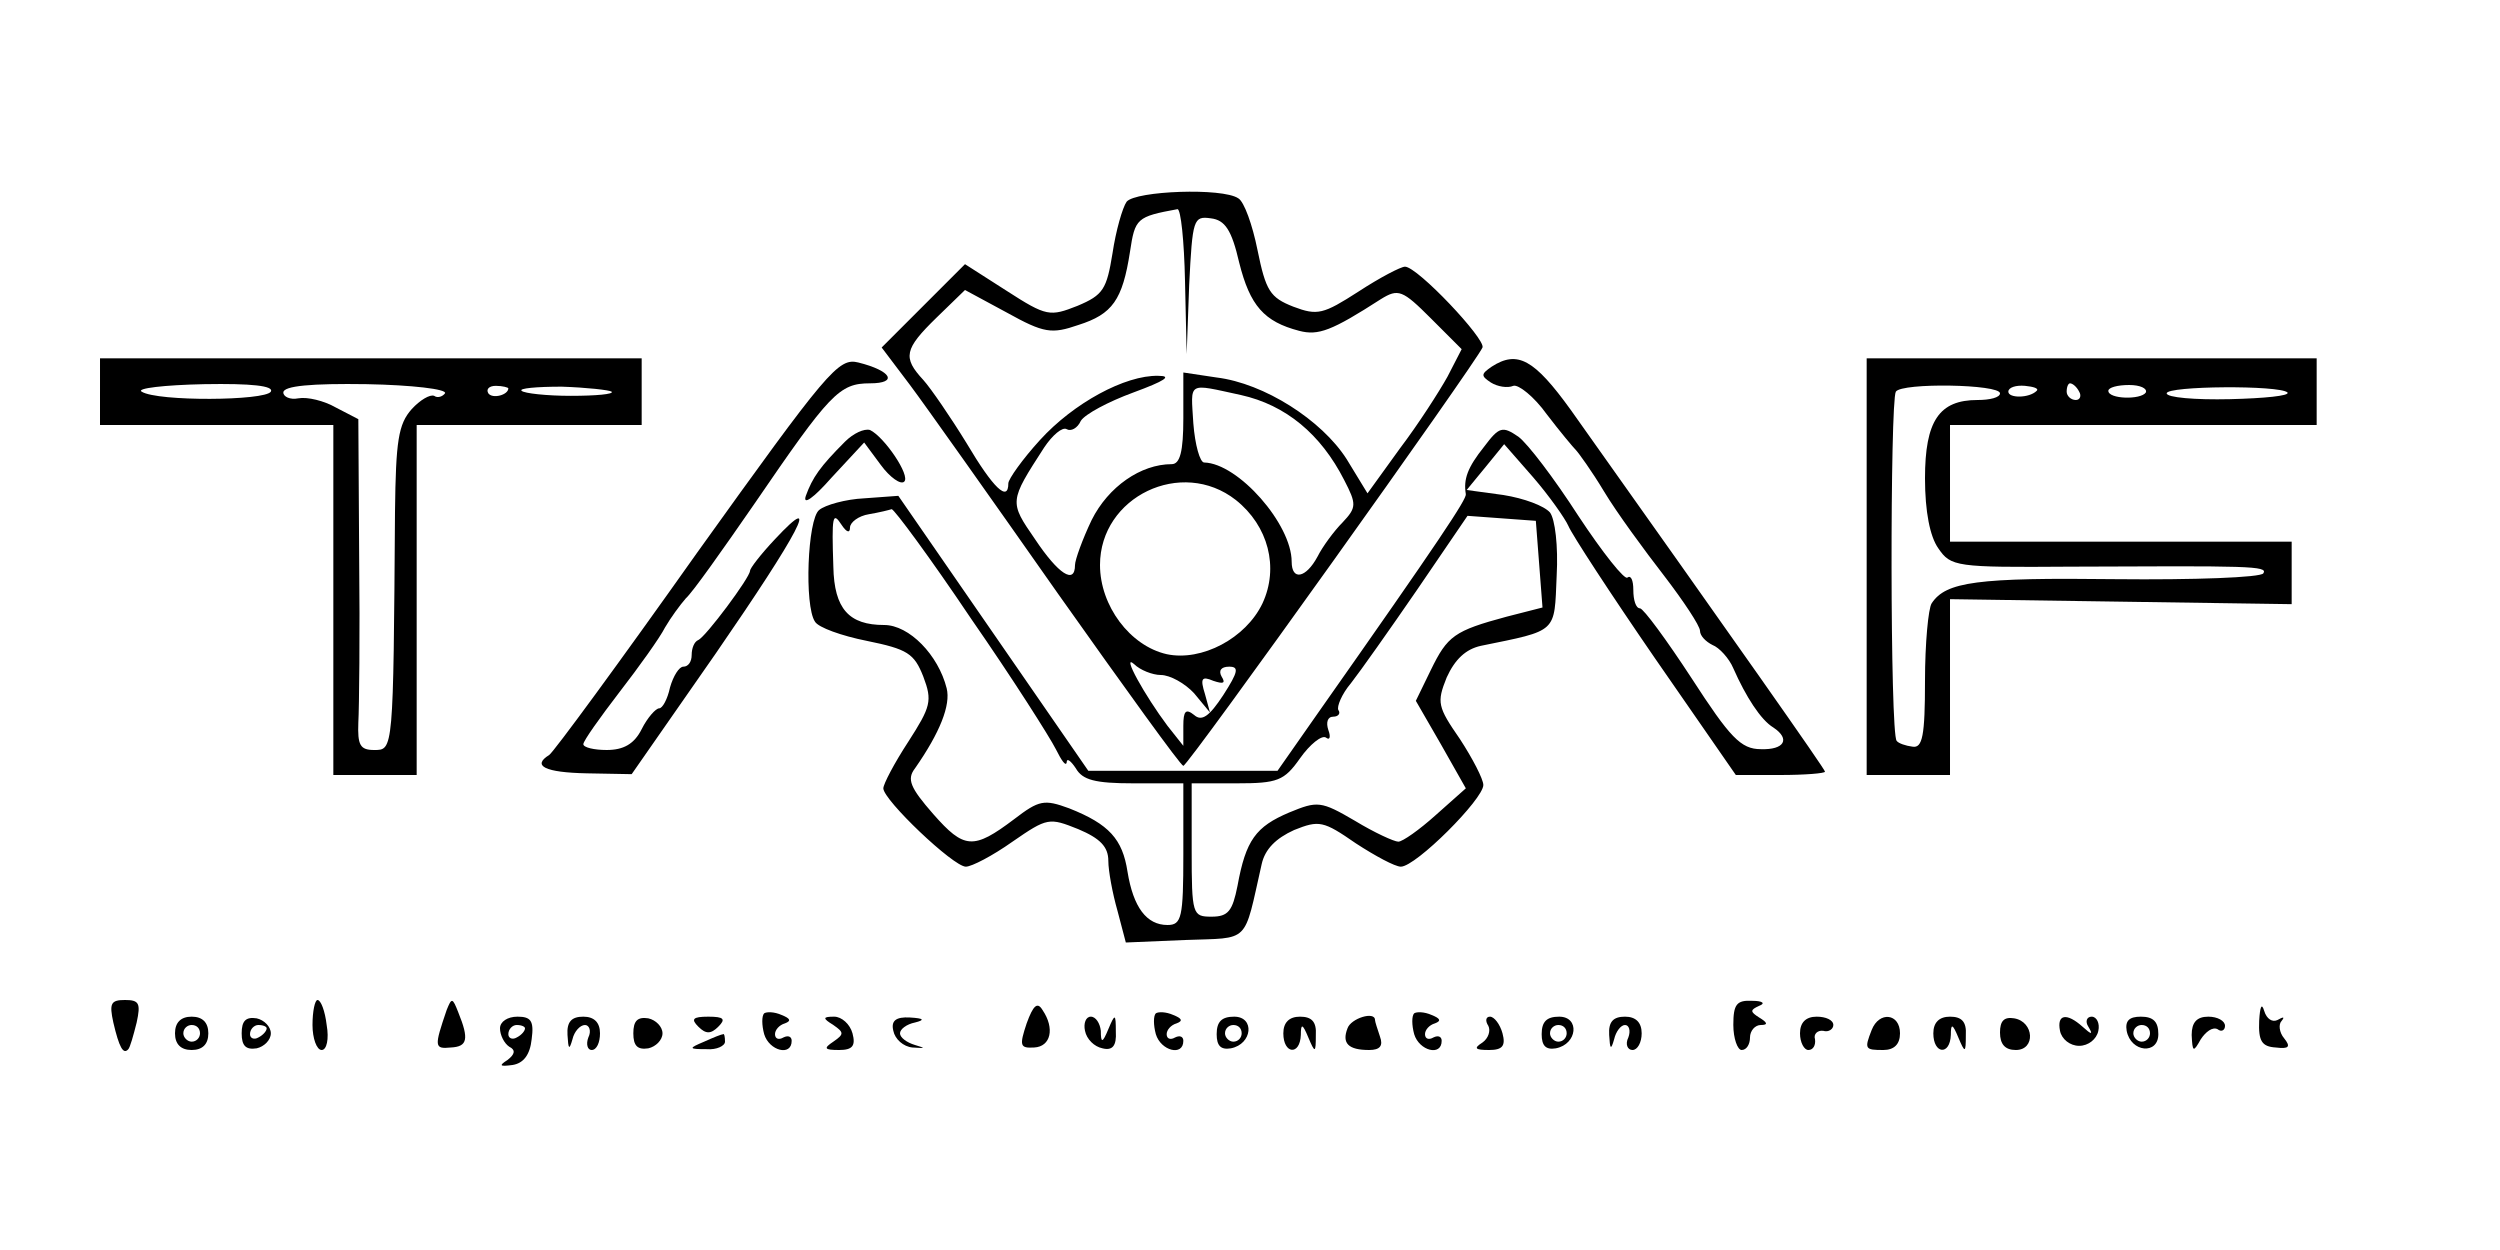 <?xml version="1.0" standalone="no"?>
<!DOCTYPE svg PUBLIC "-//W3C//DTD SVG 20010904//EN"
 "http://www.w3.org/TR/2001/REC-SVG-20010904/DTD/svg10.dtd">
<svg version="1.0" xmlns="http://www.w3.org/2000/svg"
 width="300pt" height="150pt" viewBox="0 0 300 150"
 preserveAspectRatio="xMidYMid meet">
<g transform="translate(0,150) scale(0.1,-0.1)"
fill="#000000" stroke="none">
<path d="M1352 1258 c-5 -7 -13 -35 -17 -62 -7 -43 -11 -50 -42 -63 -33 -13
-37 -13 -85 18 l-50 32 -50 -50 -50 -50 34 -45 c18 -24 98 -137 178 -251 80
-113 147 -206 150 -206 5 -1 352 485 359 502 4 10 -78 97 -93 97 -5 0 -30 -13
-56 -30 -42 -27 -49 -29 -78 -18 -28 11 -33 19 -43 68 -6 30 -16 58 -23 62
-19 13 -123 9 -134 -4z m70 -95 l2 -88 3 83 c4 79 5 83 26 80 17 -2 25 -14 34
-53 13 -52 30 -71 72 -82 23 -6 39 0 98 38 21 13 26 11 60 -23 l37 -37 -17
-33 c-10 -18 -35 -57 -57 -86 l-39 -54 -25 41 c-30 47 -99 91 -156 98 l-40 6
0 -55 c0 -40 -4 -55 -14 -55 -37 0 -76 -27 -96 -67 -11 -23 -20 -48 -20 -54 0
-24 -20 -11 -48 31 -31 45 -31 45 11 110 10 15 22 25 27 22 5 -3 13 1 17 10 5
8 33 23 63 34 38 14 47 20 30 20 -40 1 -102 -33 -142 -77 -21 -23 -38 -47 -38
-52 0 -23 -18 -6 -50 48 -19 31 -43 66 -52 76 -25 27 -23 37 16 75 l34 33 50
-27 c45 -25 54 -26 86 -15 41 13 53 30 62 88 6 40 8 42 57 51 4 0 8 -38 9 -86z
m67 -137 c54 -12 96 -47 124 -102 15 -29 15 -33 -2 -51 -10 -10 -24 -29 -30
-41 -14 -26 -31 -29 -31 -6 0 45 -64 118 -105 119 -5 0 -11 21 -13 47 -3 51
-8 48 57 34z m-6 -126 c39 -31 52 -81 32 -124 -20 -42 -73 -70 -115 -61 -44
10 -80 58 -80 107 0 82 98 129 163 78z m-90 -210 c11 0 29 -10 40 -22 l19 -23
-6 22 c-6 19 -4 22 10 16 12 -4 15 -3 10 5 -4 7 -1 12 9 12 12 0 11 -6 -7 -34
-17 -26 -26 -32 -35 -24 -10 8 -13 5 -13 -13 l0 -24 -19 24 c-27 36 -56 88
-40 74 7 -7 22 -13 32 -13z"/>
<path d="M120 1030 l0 -40 140 0 140 0 0 -210 0 -210 50 0 50 0 0 210 0 210
135 0 135 0 0 40 0 40 -325 0 -325 0 0 -40z m205 0 c-7 -11 -136 -12 -155 0
-7 4 27 8 75 9 57 1 84 -2 80 -9z m209 -2 c-3 -4 -9 -6 -13 -3 -5 2 -17 -5
-27 -16 -16 -18 -19 -38 -20 -123 -2 -288 -2 -286 -25 -286 -17 0 -20 6 -19
33 1 17 2 107 1 198 l-1 166 -27 14 c-14 8 -34 13 -45 11 -10 -2 -18 2 -18 7
0 8 34 11 100 10 54 -1 97 -6 94 -11z m76 6 c0 -8 -19 -13 -24 -6 -3 5 1 9 9
9 8 0 15 -2 15 -3z m124 -4 c3 -3 -19 -5 -49 -5 -29 0 -56 3 -59 6 -4 3 18 5
48 5 30 -1 57 -4 60 -6z"/>
<path d="M836 836 c-92 -130 -172 -239 -177 -242 -21 -13 -5 -21 45 -22 l54
-1 101 145 c100 145 128 198 71 137 -17 -18 -30 -35 -30 -38 0 -8 -53 -79 -62
-83 -5 -2 -8 -10 -8 -18 0 -8 -4 -14 -10 -14 -5 0 -12 -11 -16 -25 -3 -14 -9
-25 -13 -25 -4 0 -14 -11 -21 -25 -9 -18 -22 -25 -42 -25 -15 0 -28 3 -28 7 0
4 20 32 43 62 24 31 49 66 55 78 7 12 18 27 25 35 8 7 44 58 82 113 91 133
102 145 139 145 34 0 26 15 -14 25 -24 6 -37 -10 -194 -229z"/>
<path d="M1790 1060 c-13 -9 -13 -11 -1 -19 8 -5 20 -7 27 -4 6 2 25 -13 40
-34 16 -21 32 -40 35 -43 3 -3 19 -25 34 -50 15 -25 48 -70 72 -101 23 -30 43
-60 43 -66 0 -6 7 -13 15 -17 8 -3 20 -16 25 -28 15 -34 33 -62 48 -71 21 -14
13 -27 -15 -26 -24 0 -37 14 -83 85 -30 46 -58 84 -62 84 -5 0 -8 10 -8 22 0
12 -3 18 -7 15 -3 -4 -30 30 -59 74 -29 45 -61 87 -72 95 -19 13 -23 12 -41
-12 -20 -25 -25 -39 -22 -57 1 -6 -30 -53 -177 -262 l-49 -70 -113 0 -114 0
-114 165 -114 165 -41 -3 c-22 -1 -47 -8 -54 -14 -14 -11 -18 -115 -5 -134 4
-7 32 -17 62 -23 49 -10 57 -15 68 -43 11 -29 9 -36 -18 -78 -17 -26 -30 -51
-30 -56 0 -14 84 -94 99 -94 7 0 32 13 56 30 42 29 44 29 79 15 26 -11 36 -21
36 -38 0 -12 5 -39 11 -60 l10 -38 71 3 c79 3 70 -6 92 91 4 18 17 31 39 41
30 12 35 11 74 -16 23 -15 47 -28 54 -28 18 0 99 81 99 98 0 7 -13 32 -28 55
-27 39 -28 44 -16 74 10 22 23 34 41 38 93 19 88 15 91 84 2 36 -2 68 -8 76
-7 8 -31 17 -56 21 l-44 6 23 28 22 27 35 -40 c19 -22 38 -49 42 -58 4 -10 51
-82 104 -159 l97 -140 53 0 c30 0 54 2 54 4 0 3 -107 155 -305 434 -44 61 -64
72 -95 52z m-625 -302 c50 -72 95 -143 102 -157 7 -14 12 -21 13 -16 0 6 5 2
11 -7 8 -14 23 -18 69 -18 l60 0 0 -85 c0 -76 -2 -85 -19 -85 -25 0 -41 21
-48 64 -6 39 -22 57 -70 76 -30 11 -36 10 -66 -13 -49 -37 -60 -36 -97 6 -28
32 -32 42 -22 55 30 43 43 76 38 96 -10 40 -45 76 -75 76 -42 0 -60 19 -61 70
-2 61 -1 67 10 50 6 -9 10 -10 10 -3 0 6 10 14 23 16 12 2 24 5 27 6 3 0 46
-58 95 -131z m682 65 l4 -52 -43 -11 c-63 -17 -71 -23 -91 -64 l-18 -37 30
-52 30 -53 -36 -32 c-20 -18 -40 -32 -45 -32 -5 0 -29 11 -52 25 -41 24 -45
24 -79 10 -40 -17 -52 -33 -62 -88 -6 -30 -11 -37 -31 -37 -23 0 -24 2 -24 80
l0 80 54 0 c49 0 57 3 76 30 12 17 26 28 31 25 5 -4 6 1 3 9 -3 9 -1 16 6 16
6 0 9 4 6 8 -2 4 4 19 15 32 11 14 47 65 80 113 l60 88 41 -3 41 -3 4 -52z"/>
<path d="M2240 820 l0 -250 50 0 50 0 0 105 0 106 205 -3 205 -3 0 38 0 37
-205 0 -205 0 0 70 0 70 220 0 220 0 0 40 0 40 -270 0 -270 0 0 -250z m160
208 c0 -5 -12 -8 -27 -8 -46 0 -63 -25 -63 -94 0 -40 6 -70 16 -84 15 -22 21
-23 157 -22 216 1 239 1 233 -8 -3 -5 -83 -8 -178 -7 -165 2 -203 -3 -220 -29
-4 -6 -8 -48 -8 -93 0 -66 -3 -81 -15 -79 -8 1 -17 4 -19 7 -8 8 -8 407 -1
419 7 11 125 9 125 -2z m44 3 c-9 -9 -34 -9 -34 -1 0 5 9 8 20 7 10 -1 17 -3
14 -6z m51 -1 c3 -5 1 -10 -4 -10 -6 0 -11 5 -11 10 0 6 2 10 4 10 3 0 8 -4
11 -10z m80 -1 c-6 -9 -45 -8 -45 2 0 4 11 7 25 7 13 0 22 -4 20 -9z m170 0
c3 -4 -28 -7 -69 -8 -42 -1 -76 2 -76 7 0 9 136 10 145 1z"/>
<path d="M1014 970 c-30 -30 -39 -43 -47 -65 -4 -12 9 -3 31 22 l39 42 20 -27
c11 -15 24 -24 28 -20 8 7 -24 54 -41 62 -7 2 -20 -4 -30 -14z"/>
<path d="M136 273 c7 -30 12 -39 18 -32 2 2 6 16 10 32 5 23 3 27 -14 27 -17
0 -19 -4 -14 -27z"/>
<path d="M375 270 c0 -16 5 -30 11 -30 6 0 9 13 6 30 -2 17 -7 30 -11 30 -3 0
-6 -13 -6 -30z"/>
<path d="M536 288 c-15 -44 -15 -47 5 -45 20 1 22 10 9 42 -7 18 -8 18 -14 3z"/>
<path d="M1232 272 c-9 -27 -8 -30 9 -29 20 1 25 23 10 45 -6 10 -11 6 -19
-16z"/>
<path d="M2080 270 c0 -16 5 -30 10 -30 6 0 10 7 10 15 0 8 6 15 13 15 9 0 8
3 -2 9 -11 7 -11 9 0 14 8 3 4 6 -8 6 -19 1 -23 -4 -23 -29z"/>
<path d="M2711 275 c-1 -24 3 -31 20 -32 16 -2 18 1 10 11 -6 7 -7 17 -3 21 4
5 2 5 -5 1 -6 -3 -13 1 -16 11 -3 10 -5 5 -6 -12z"/>
<path d="M917 284 c-3 -3 -3 -14 0 -25 6 -20 33 -27 33 -8 0 5 -4 7 -10 4 -5
-3 -10 -2 -10 4 0 5 5 11 12 13 8 3 6 6 -4 10 -9 4 -18 4 -21 2z"/>
<path d="M1387 284 c-3 -3 -3 -14 0 -25 6 -20 33 -27 33 -8 0 5 -4 7 -10 4 -5
-3 -10 -2 -10 4 0 5 5 11 12 13 8 3 6 6 -4 10 -9 4 -18 4 -21 2z"/>
<path d="M1697 284 c-3 -3 -3 -14 0 -25 6 -20 33 -27 33 -8 0 5 -4 7 -10 4 -5
-3 -10 -2 -10 4 0 5 5 11 12 13 8 3 6 6 -4 10 -9 4 -18 4 -21 2z"/>
<path d="M210 260 c0 -13 7 -20 20 -20 13 0 20 7 20 20 0 13 -7 20 -20 20 -13
0 -20 -7 -20 -20z m30 0 c0 -5 -4 -10 -10 -10 -5 0 -10 5 -10 10 0 6 5 10 10
10 6 0 10 -4 10 -10z"/>
<path d="M290 260 c0 -15 5 -20 18 -18 9 2 17 10 17 18 0 8 -8 16 -17 18 -13
2 -18 -3 -18 -18z m30 6 c0 -3 -4 -8 -10 -11 -5 -3 -10 -1 -10 4 0 6 5 11 10
11 6 0 10 -2 10 -4z"/>
<path d="M600 266 c0 -8 5 -18 11 -22 8 -4 7 -9 -2 -16 -11 -7 -9 -8 6 -6 13
2 21 12 23 31 3 22 -1 27 -17 27 -12 0 -21 -6 -21 -14z m30 0 c0 -3 -4 -8 -10
-11 -5 -3 -10 -1 -10 4 0 6 5 11 10 11 6 0 10 -2 10 -4z"/>
<path d="M681 258 c1 -17 2 -19 6 -5 2 9 9 17 15 17 5 0 8 -7 4 -15 -3 -8 -1
-15 4 -15 6 0 10 9 10 20 0 13 -7 20 -20 20 -14 0 -20 -6 -19 -22z"/>
<path d="M760 260 c0 -15 5 -20 18 -18 9 2 17 10 17 18 0 8 -8 16 -17 18 -13
2 -18 -3 -18 -18z"/>
<path d="M838 268 c9 -9 15 -9 24 0 9 9 7 12 -12 12 -19 0 -21 -3 -12 -12z"/>
<path d="M1000 270 c13 -9 13 -11 0 -20 -12 -8 -11 -10 7 -10 16 0 20 5 16 20
-3 11 -13 20 -22 20 -14 0 -14 -2 -1 -10z"/>
<path d="M1072 263 c2 -10 12 -19 23 -20 16 -1 16 -1 3 3 -10 3 -18 9 -18 14
0 5 8 11 18 13 12 3 11 5 -6 6 -17 1 -23 -4 -20 -16z"/>
<path d="M1302 263 c2 -10 11 -19 21 -21 12 -3 17 3 16 20 0 22 -1 22 -9 3 -7
-17 -9 -17 -9 -2 -1 9 -6 17 -12 17 -6 0 -9 -8 -7 -17z"/>
<path d="M1460 259 c0 -14 5 -19 17 -17 26 5 29 38 4 38 -15 0 -21 -6 -21 -21z
m30 1 c0 -5 -4 -10 -10 -10 -5 0 -10 5 -10 10 0 6 5 10 10 10 6 0 10 -4 10
-10z"/>
<path d="M1540 260 c0 -25 20 -27 21 -2 0 14 2 14 9 -3 8 -19 9 -19 9 3 1 16
-5 22 -19 22 -13 0 -20 -7 -20 -20z"/>
<path d="M1617 266 c-7 -18 1 -26 26 -26 13 0 17 5 13 16 -3 9 -6 18 -6 20 0
11 -29 2 -33 -10z"/>
<path d="M1786 269 c3 -6 0 -15 -7 -20 -11 -7 -9 -9 8 -9 16 0 20 5 16 20 -3
11 -10 20 -15 20 -5 0 -6 -5 -2 -11z"/>
<path d="M1850 259 c0 -14 5 -19 17 -17 26 5 29 38 4 38 -15 0 -21 -6 -21 -21z
m30 1 c0 -5 -4 -10 -10 -10 -5 0 -10 5 -10 10 0 6 5 10 10 10 6 0 10 -4 10
-10z"/>
<path d="M1931 258 c1 -17 2 -19 6 -5 2 9 8 17 13 17 5 0 7 -7 4 -15 -4 -8 -1
-15 5 -15 6 0 11 9 11 20 0 13 -7 20 -20 20 -14 0 -20 -6 -19 -22z"/>
<path d="M2160 260 c0 -11 5 -20 10 -20 6 0 9 6 8 13 -2 6 3 11 10 10 6 -2 12
2 12 7 0 6 -9 10 -20 10 -13 0 -20 -7 -20 -20z"/>
<path d="M2246 264 c-9 -23 -8 -24 14 -24 13 0 20 7 20 20 0 24 -25 27 -34 4z"/>
<path d="M2320 260 c0 -25 20 -27 21 -2 0 14 2 14 9 -3 8 -19 9 -19 9 3 1 16
-5 22 -19 22 -13 0 -20 -7 -20 -20z"/>
<path d="M2400 261 c0 -14 6 -21 19 -21 24 0 22 34 -2 38 -12 2 -17 -3 -17
-17z"/>
<path d="M2472 263 c2 -10 12 -18 23 -18 11 0 21 8 23 18 2 9 -2 17 -8 17 -6
0 -8 -6 -4 -12 6 -10 4 -10 -7 0 -19 17 -31 15 -27 -5z"/>
<path d="M2552 263 c5 -26 38 -29 38 -4 0 15 -6 21 -21 21 -14 0 -19 -5 -17
-17z m28 -3 c0 -5 -4 -10 -10 -10 -5 0 -10 5 -10 10 0 6 5 10 10 10 6 0 10 -4
10 -10z"/>
<path d="M2630 258 c1 -21 2 -21 11 -5 6 9 14 15 20 12 5 -4 9 -1 9 4 0 6 -9
11 -20 11 -14 0 -20 -7 -20 -22z"/>
<path d="M845 250 c-19 -8 -19 -9 3 -9 12 -1 22 4 22 9 0 6 -1 10 -2 9 -2 0
-12 -4 -23 -9z"/>
</g>
</svg>
